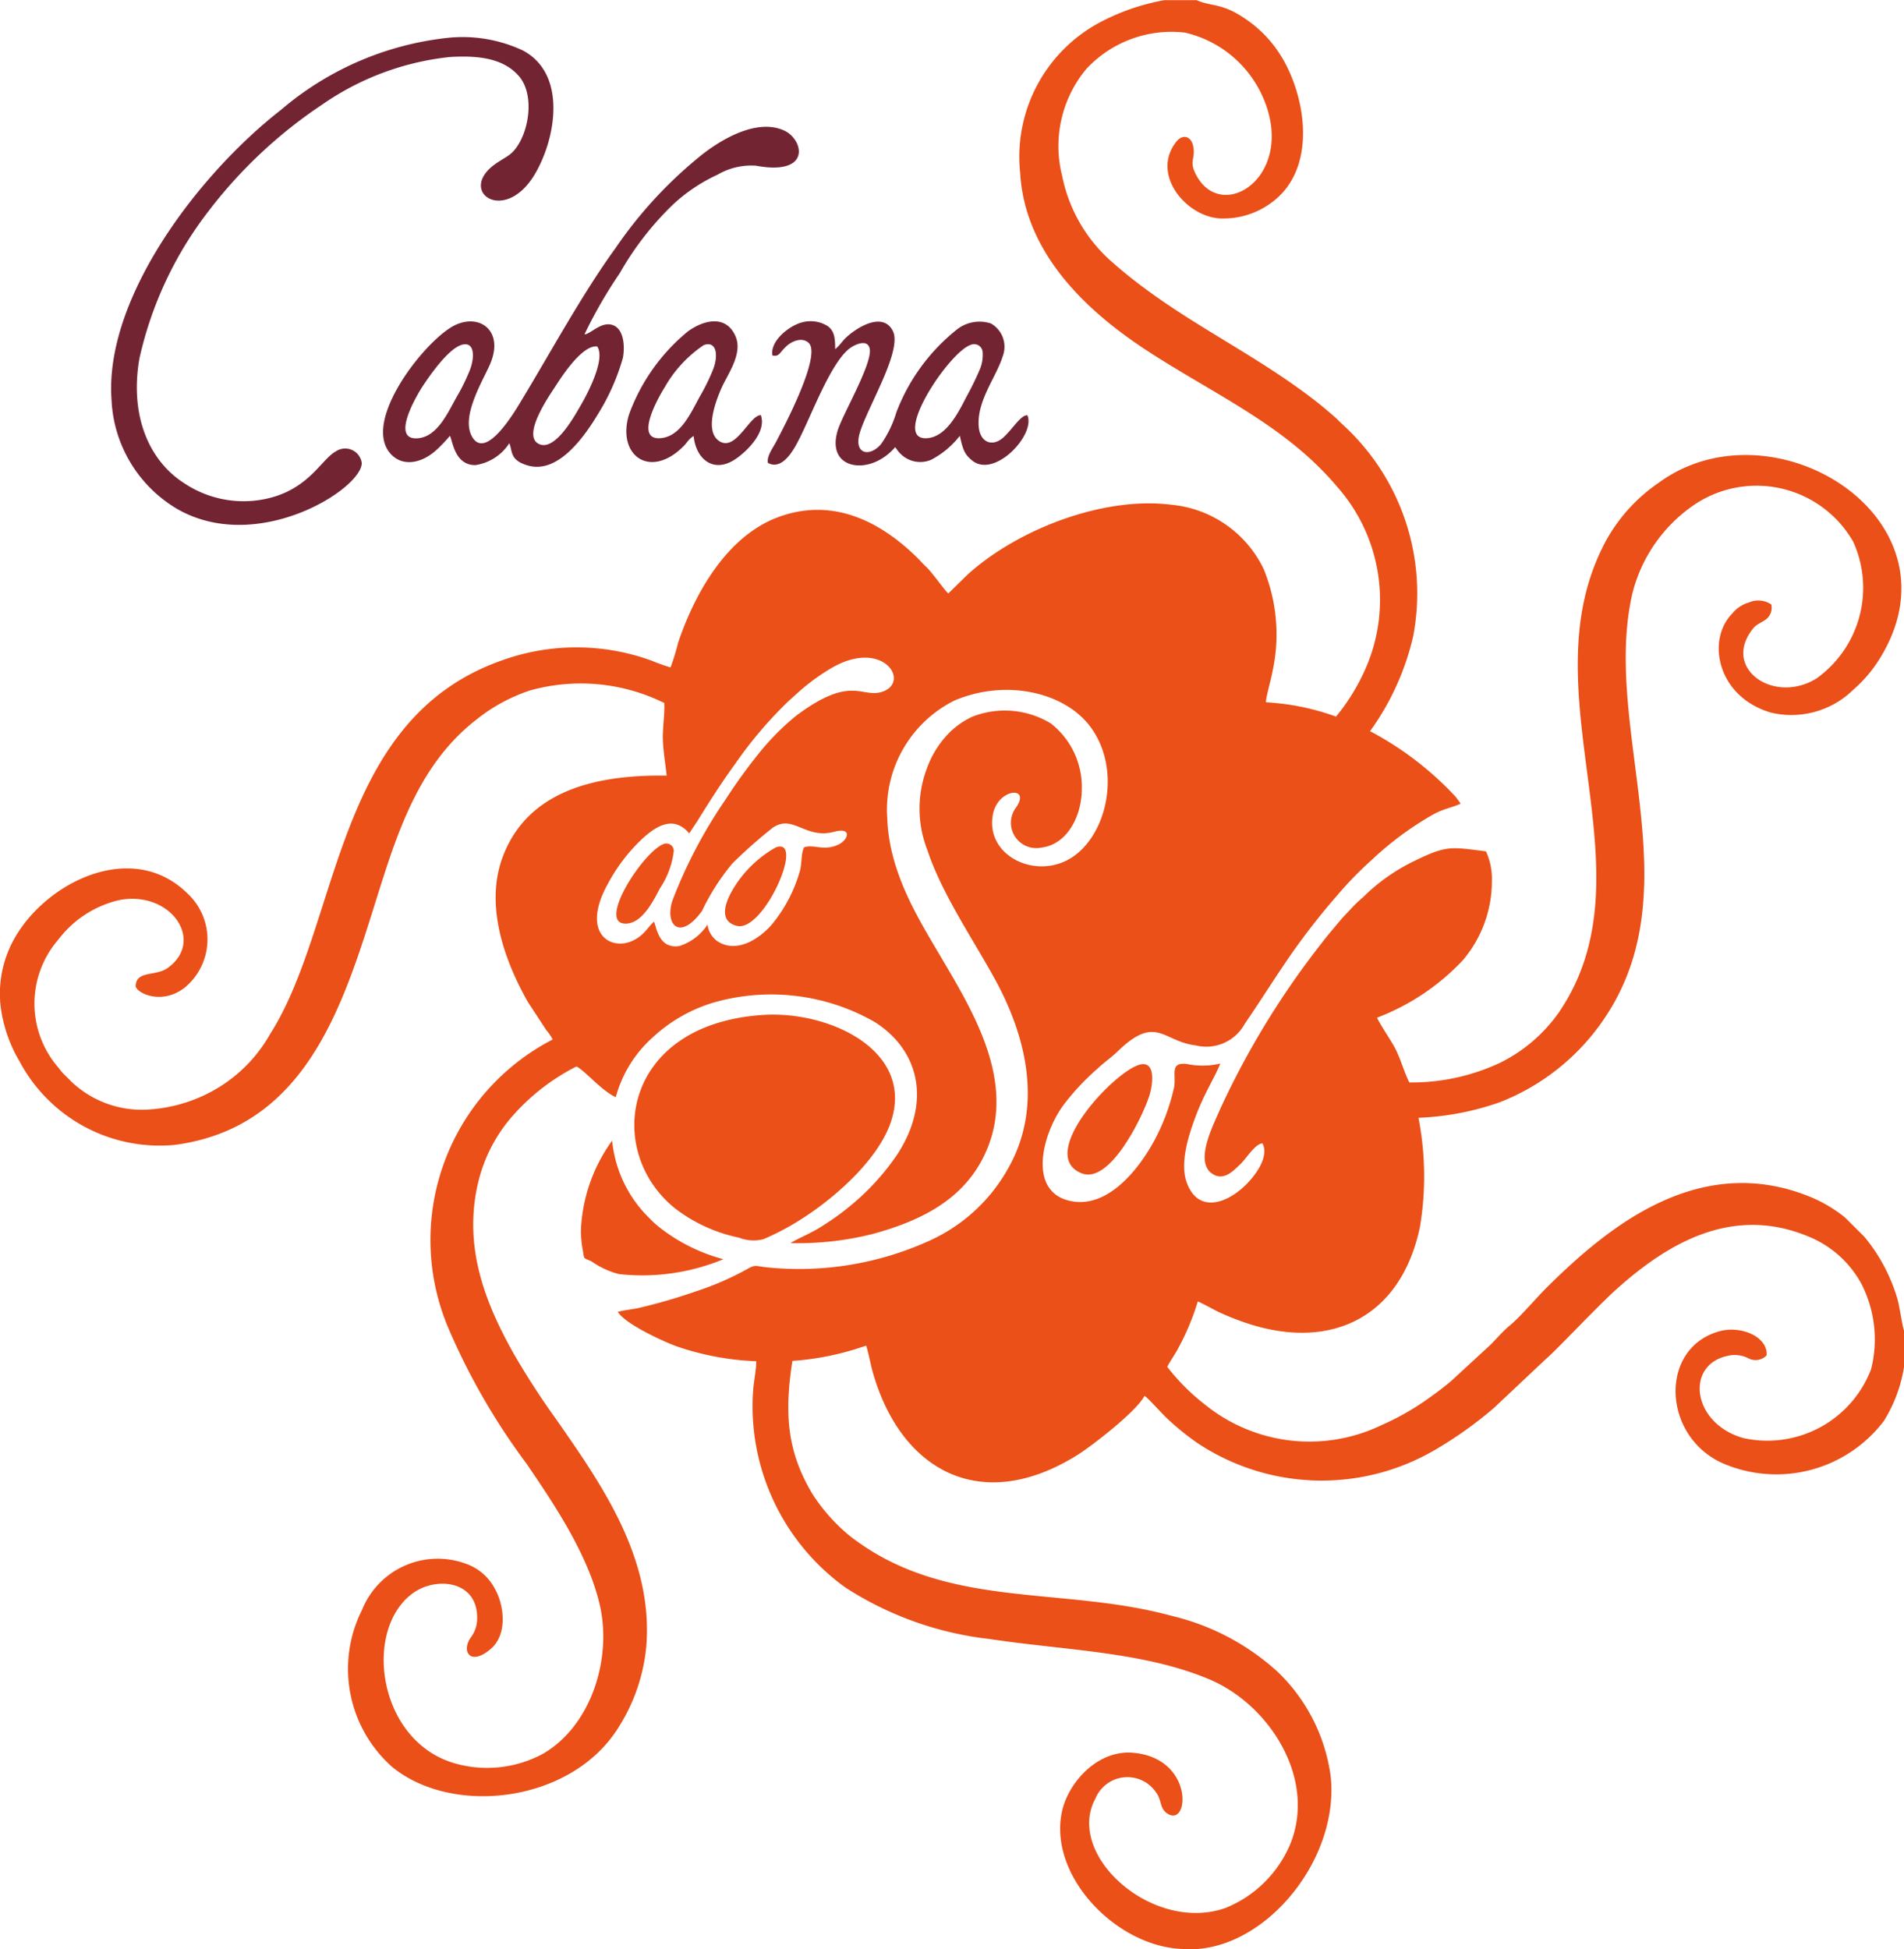 <svg xmlns="http://www.w3.org/2000/svg" width="106.479" height="109.007" viewBox="0 0 106.479 109.007">
  <g id="Group_151" data-name="Group 151" transform="translate(-405.99 -15.114)">
    <path id="Path_57" data-name="Path 57" d="M455.88,83.4c-7.939.509-8.934,7.692-4.866,10.867a8.746,8.746,0,0,0,3.512,1.588,2.213,2.213,0,0,0,1.371.084,14.242,14.242,0,0,0,2.217-1.186c1.813-1.166,4.167-3.245,4.889-5.318C464.4,85.417,459.594,83.158,455.88,83.4Z" transform="translate(-7.209 -11.529)" fill="#ea5018" fill-rule="evenodd"/>
    <path id="Path_58" data-name="Path 58" d="M405.994,71.084a7.928,7.928,0,0,0,1.085,3.376,8.871,8.871,0,0,0,8.73,4.674c7.984-1.092,9.7-9.1,11.749-15.366,1.1-3.377,2.422-6.373,5.112-8.442a9.618,9.618,0,0,1,2.959-1.6,10.533,10.533,0,0,1,7.508.7c.042.554-.1,1.4-.077,2.063.028.716.142,1.321.214,2-4.53-.075-7.891,1.152-9.165,4.531-1.021,2.709.084,5.809,1.408,8.136l1.02,1.559a2.793,2.793,0,0,1,.363.529,12.616,12.616,0,0,0-5.853,16.1,37.016,37.016,0,0,0,4.391,7.625c1.394,2.054,3.441,5.017,4.1,7.923.688,3.058-.53,6.774-3.2,8.306a6.572,6.572,0,0,1-5,.5c-4.261-1.3-5.059-7.535-2.213-9.521,1.288-.9,3.57-.669,3.548,1.423a1.745,1.745,0,0,1-.366,1.1c-.526.768-.014,1.6,1.124.628.966-.822.756-2.469.216-3.4a2.908,2.908,0,0,0-1.6-1.366,4.561,4.561,0,0,0-5.807,2.573,7.323,7.323,0,0,0,1.714,8.817c3.4,2.742,10,1.966,12.616-2.223a10.2,10.2,0,0,0,1.557-4.482c.437-5-2.531-9.169-5.05-12.788a43.556,43.556,0,0,1-2.371-3.666c-1.469-2.631-2.849-5.823-1.983-9.518a8.675,8.675,0,0,1,2.071-3.91,11.917,11.917,0,0,1,3.433-2.612c.486.237,1.394,1.353,2.2,1.717a6.9,6.9,0,0,1,2.081-3.358,8.63,8.63,0,0,1,3.475-1.958,11.66,11.66,0,0,1,8.944,1.124c2.478,1.587,3.156,4.468,1.234,7.407a13.586,13.586,0,0,1-2.592,2.841,14.631,14.631,0,0,1-1.595,1.15c-.663.431-1.315.664-1.779.955a17.081,17.081,0,0,0,4.63-.519c2.547-.7,4.882-1.811,6.117-4.2,2.1-4.067-.534-8.226-2.468-11.509-1.186-2.014-2.76-4.554-2.865-7.523a6.822,6.822,0,0,1,3.747-6.586c2.9-1.24,6.222-.468,7.65,1.515,1.74,2.414.868,6.106-1.175,7.32-2.005,1.19-4.776-.214-4.308-2.5.3-1.464,2.2-1.577,1.243-.294a1.417,1.417,0,0,0,1.464,2.178c1.4-.167,2.233-1.681,2.259-3.225a4.528,4.528,0,0,0-1.72-3.709,4.952,4.952,0,0,0-4.4-.386,4.507,4.507,0,0,0-1.532,1.158,5.437,5.437,0,0,0-1.011,1.732,6.343,6.343,0,0,0,.029,4.575c.779,2.382,2.547,4.977,3.771,7.206,1.694,3.086,2.768,7.068.721,10.628a9.525,9.525,0,0,1-4.274,3.957,17.613,17.613,0,0,1-9.231,1.534c-.612-.066-.586-.173-1.087.112a16.32,16.32,0,0,1-2.871,1.243,31.612,31.612,0,0,1-3.19.924c-.258.058-.968.145-1.152.218.441.7,2.6,1.676,3.285,1.923a15.448,15.448,0,0,0,4.451.834c.02.4-.14,1.16-.17,1.632a12.49,12.49,0,0,0,5.166,11.026,18.685,18.685,0,0,0,8.042,2.874c4.241.641,8.592.7,12.293,2.252,3.358,1.407,6,5.525,4.554,9.177a6.614,6.614,0,0,1-3.633,3.612c-4.087,1.444-9-2.98-7.276-6.125a1.933,1.933,0,0,1,3.382-.344c.343.452.185.913.664,1.207,1.211.744,1.469-3.129-1.958-3.417-1.98-.167-3.624,1.678-3.967,3.308-.761,3.619,3.089,7.563,6.773,7.666,4.332.336,8.735-4.8,8.265-9.605a9.894,9.894,0,0,0-3.007-5.927,13.363,13.363,0,0,0-5.905-3.1c-6.189-1.69-12.633-.319-17.951-4.439a10.016,10.016,0,0,1-2.124-2.373c-1.378-2.3-1.6-4.4-1.122-7.442a15.684,15.684,0,0,0,4.119-.854c.073.135.272,1.1.336,1.339,1.52,5.605,6.044,8.186,11.5,4.766.766-.48,3.3-2.429,3.734-3.295.189.088.992,1.03,1.423,1.406a14.065,14.065,0,0,0,1.59,1.264,12.548,12.548,0,0,0,13.231.352,22.313,22.313,0,0,0,3.3-2.349l2.939-2.767c.508-.416,2.844-2.914,3.916-3.874,2.836-2.542,6.449-4.713,10.7-2.958a5.889,5.889,0,0,1,2.993,2.657,6.808,6.808,0,0,1,.545,4.773,6.212,6.212,0,0,1-7.142,3.856c-2.871-.813-3.25-4.056-.94-4.584a1.681,1.681,0,0,1,1.191.108.861.861,0,0,0,1.05-.152c.071-1.036-1.427-1.682-2.643-1.346-3.393.938-3.206,5.884.2,7.388a7.55,7.55,0,0,0,8.993-2.366,8.05,8.05,0,0,0,1.134-3.051V89.527c-.089-.2-.257-1.39-.372-1.772a9.692,9.692,0,0,0-1.847-3.476l-1.073-1.068a6.075,6.075,0,0,0-.6-.444,7.74,7.74,0,0,0-1.4-.74c-6.223-2.506-11.319,1.754-14.656,5.053-.615.608-1.513,1.678-2.112,2.168-.355.29-.735.734-1.071,1.07l-2.2,2.028c-.365.308-.8.641-1.212.93a14.643,14.643,0,0,1-2.687,1.538,9.285,9.285,0,0,1-9.868-1.154,11.778,11.778,0,0,1-2.106-2.107c.1-.223.367-.608.507-.854a13.861,13.861,0,0,0,1.2-2.807c.359.16.717.365,1.108.563a12.245,12.245,0,0,0,1.161.487c4.877,1.838,9.037.056,10.151-5.2a17.13,17.13,0,0,0-.08-6.119,15.471,15.471,0,0,0,4.558-.873,12.561,12.561,0,0,0,5.955-4.857c4.766-7.29-.254-16.135,1.446-23.574a8.488,8.488,0,0,1,3.276-4.845,6.23,6.23,0,0,1,9.074,1.927,6.23,6.23,0,0,1-2.063,7.663c-2.321,1.423-5.154-.483-3.667-2.623.267-.384.345-.367.754-.621a.829.829,0,0,0,.4-.9,1.29,1.29,0,0,0-1.249-.116,1.833,1.833,0,0,0-.925.609c-1.486,1.494-.842,4.687,2.17,5.556a4.948,4.948,0,0,0,4.605-1.3,7.553,7.553,0,0,0,1.441-1.689c4.891-7.82-5.924-14.568-12.339-9.869A9.435,9.435,0,0,0,495.8,45.36c-4.547,8.434,2.749,18.4-2.6,26.323a8.722,8.722,0,0,1-3.331,2.869,11.639,11.639,0,0,1-5.059,1.095c-.28-.52-.485-1.317-.814-1.939-.2-.382-.894-1.406-.994-1.684a12.847,12.847,0,0,0,4.8-3.216,6.83,6.83,0,0,0,1.62-4.418,3.662,3.662,0,0,0-.331-1.666c-1.985-.249-2.179-.347-3.99.529a10.63,10.63,0,0,0-2.892,2.044,6.789,6.789,0,0,0-.647.617c-.182.2-.4.415-.581.626-.377.453-.746.873-1.112,1.357a46.508,46.508,0,0,0-5.623,9.195c-.355.844-1.467,2.919-.5,3.634.686.505,1.279-.208,1.6-.5.342-.317.817-1.137,1.242-1.173.309.539-.1,1.284-.369,1.661-1.051,1.5-3.135,2.551-3.863.527-.4-1.1.117-2.665.478-3.637.509-1.369,1.062-2.177,1.4-3.014a4.319,4.319,0,0,1-1.884.022c-.962-.1-.573.588-.7,1.307a11.586,11.586,0,0,1-1.1,2.964c-.707,1.322-2.439,3.8-4.615,3.409-2.521-.458-1.661-3.743-.5-5.342a13.389,13.389,0,0,1,1.96-2.1c.357-.343.741-.592,1.094-.936,2.157-2.1,2.537-.557,4.355-.342a2.452,2.452,0,0,0,2.762-1.211c1.095-1.59,2.126-3.3,3.282-4.841.594-.793,1.176-1.523,1.81-2.248a20.45,20.45,0,0,1,2-2.065,17.8,17.8,0,0,1,3.51-2.584c.55-.287.994-.352,1.458-.56-.044-.106,0-.009-.056-.1l-.185-.253c-.082-.1-.172-.185-.263-.284a18,18,0,0,0-4.553-3.423,14.654,14.654,0,0,0,2.408-5.294,12.772,12.772,0,0,0-3.948-11.86c-.162-.148-.313-.315-.477-.455-.349-.3-.663-.571-1.051-.871-3.729-2.892-7.745-4.564-11.35-7.747a8.64,8.64,0,0,1-2.8-4.821,6.747,6.747,0,0,1,1.342-5.975,6.5,6.5,0,0,1,5.52-2.042,6.3,6.3,0,0,1,4.254,3.376c2.156,4.449-2.043,7.348-3.575,4.672-.48-.839-.1-.936-.2-1.616-.086-.635-.586-.8-.957-.332-1.427,1.8.5,4.127,2.363,4.285a4.49,4.49,0,0,0,2.932-.858c2.675-1.915,1.936-6.112.479-8.348a6.749,6.749,0,0,0-1.9-1.939c-1.32-.919-1.936-.687-2.737-1.056h-1.8a12.329,12.329,0,0,0-3.347,1.108,8.517,8.517,0,0,0-4.723,8.552c.283,4.963,4.468,8.275,7.474,10.187,3.738,2.379,7.471,4.052,10.277,7.394a9.537,9.537,0,0,1,1.581,10.1,11.439,11.439,0,0,1-1.668,2.725,13.622,13.622,0,0,0-3.921-.8c.005-.317.3-1.307.375-1.759a9.649,9.649,0,0,0-.5-5.691,6.387,6.387,0,0,0-5.185-3.6c-3.775-.469-8.522,1.349-11.35,3.885l-1.1,1.078c-.209-.169-.905-1.181-1.237-1.487-.2-.18-.265-.274-.434-.443-2.02-2.018-4.7-3.475-7.795-2.355-2.517.911-4.166,3.421-5.145,5.72-.19.445-.339.847-.5,1.316a13.2,13.2,0,0,1-.424,1.386,10.965,10.965,0,0,1-1.051-.375,12.274,12.274,0,0,0-8.43,0c-9.387,3.334-8.97,14.694-12.918,20.885a8.232,8.232,0,0,1-2.748,2.9,8.518,8.518,0,0,1-4.322,1.325,5.723,5.723,0,0,1-4.057-1.587c-.13-.136-.228-.233-.357-.357a3.049,3.049,0,0,1-.329-.386,5.458,5.458,0,0,1-.039-7.168,5.959,5.959,0,0,1,3.425-2.228c2.881-.549,4.816,2.287,2.7,3.8-.684.487-1.764.119-1.789,1.022.083.388,1.449,1.065,2.732.086a3.5,3.5,0,0,0,.166-5.277c-3.16-3.117-8.149-.517-9.81,2.768a6.245,6.245,0,0,0-.664,3.245Zm38.539-9.369.445-.667c.667-1.076,1.4-2.229,2.139-3.236a23.013,23.013,0,0,1,2.98-3.5l.578-.52a11.536,11.536,0,0,1,1.843-1.337c2.845-1.635,4.382.757,2.862,1.326-1.193.445-1.717-1.009-4.883,1.372a14.042,14.042,0,0,0-2.122,2.158,30.039,30.039,0,0,0-1.815,2.522,27.046,27.046,0,0,0-2.967,5.647c-.446,1.4.457,2.255,1.662.564a12.491,12.491,0,0,1,1.692-2.643,27.286,27.286,0,0,1,2.271-2.009c1.14-.753,1.809.666,3.418.237,1.035-.276.8.459.231.721-.822.376-1.316-.031-1.894.14-.177.214-.141.931-.24,1.295a8.236,8.236,0,0,1-1.554,3c-.644.76-1.951,1.7-3.07.964a1.357,1.357,0,0,1-.553-.929,2.955,2.955,0,0,1-1.575,1.2c-1.179.18-1.274-1.1-1.418-1.362-.386.34-.5.7-1.11,1.023-1.267.674-3.032-.345-1.459-3.161a9.763,9.763,0,0,1,1.818-2.409c.807-.77,1.826-1.454,2.719-.395Zm4.825.794c1.72-.658-.658,4.766-2.164,4.381-1.292-.331-.367-1.873.081-2.5a6.539,6.539,0,0,1,2.084-1.878Zm-6.179-.218a.417.417,0,0,1,.493.4,4.756,4.756,0,0,1-.775,2.1c-.37.706-.979,1.932-1.876,1.974C439.268,66.841,442.069,62.555,443.178,62.291Z" transform="translate(0 0)" fill="#ea5018" fill-rule="evenodd"/>
    <path id="Path_59" data-name="Path 59" d="M435.51,40.935c.149.276.257,1.633,1.415,1.631a2.725,2.725,0,0,0,1.9-1.221.078.078,0,0,1,.02.043c0,.024.015.032.018.044.137.435.051.879,1,1.155,1.679.49,3.147-1.589,3.9-2.837a12.293,12.293,0,0,0,1.419-3.188c.125-.71.017-1.537-.474-1.785-.681-.345-1.334.477-1.676.476a26.178,26.178,0,0,1,1.975-3.424,16.967,16.967,0,0,1,3-3.86,9.53,9.53,0,0,1,2.469-1.646,3.743,3.743,0,0,1,2.144-.5c3.141.578,2.659-1.474,1.58-1.966-1.577-.722-3.683.573-4.852,1.556a24.077,24.077,0,0,0-4.582,5.02c-1.838,2.532-3.59,5.756-5.217,8.448-.339.56-1.983,3.425-2.782,2.133-.706-1.143.624-3.221,1-4.131.815-1.955-.786-2.938-2.259-1.984-1.682,1.089-4.728,5.095-3.427,6.9.633.878,1.8.766,2.758-.16a8.162,8.162,0,0,0,.662-.706Zm8.231-5.006c.5.725-.6,2.755-.947,3.342-.319.548-1.451,2.62-2.358,2.088s.743-2.842.971-3.2c.395-.619,1.515-2.322,2.334-2.229Zm-7.6-.082c.744-.235.763.649.49,1.38a11.138,11.138,0,0,1-.738,1.512c-.494.866-1.071,2.229-2.171,2.325-1.611.141.008-2.519.242-2.881C434.419,37.492,435.41,36.08,436.146,35.847Z" transform="translate(-4.355 -1.442)" fill="#732432" fill-rule="evenodd"/>
    <path id="Path_60" data-name="Path 60" d="M432.343,17.649a17.183,17.183,0,0,0-9.377,4.034c-4.6,3.58-9.9,10.535-9.475,16.236A7.474,7.474,0,0,0,417.163,44c4.477,2.575,10.313-1.106,10.322-2.567a.935.935,0,0,0-1.444-.657c-.888.476-1.641,2.456-4.583,2.763a5.988,5.988,0,0,1-3.9-.977c-1.926-1.224-3.069-3.713-2.51-6.966a20.887,20.887,0,0,1,3.892-8.283,26.382,26.382,0,0,1,6.319-5.918,15.313,15.313,0,0,1,7.143-2.668c1.661-.1,2.99.089,3.842,1.034s.647,2.774.028,3.812c-.4.667-.67.684-1.295,1.119-2.191,1.524.458,3.437,2.162.627,1.178-1.946,1.872-5.62-.647-6.96A7.955,7.955,0,0,0,432.343,17.649Z" transform="translate(-1.263 -0.424)" fill="#732432" fill-rule="evenodd"/>
    <path id="Path_61" data-name="Path 61" d="M457.91,38.643c.426.094.391-.2.866-.587.253-.206.794-.451,1.158-.121.749.677-1.364,4.682-1.841,5.584-.152.287-.519.783-.431,1.134.826.442,1.459-.771,1.735-1.31.719-1.4,1.789-4.328,2.852-5.107.294-.216.978-.523,1.1.016.188.8-1.508,3.677-1.784,4.575-.564,1.838,1,2.355,2.288,1.684a3.028,3.028,0,0,0,.922-.741l.148.2a1.408,1.408,0,0,0,.182.2,1.553,1.553,0,0,0,1.679.309,4.887,4.887,0,0,0,1.607-1.343c.165.721.236,1.021.7,1.389,1.257,1,3.549-1.454,3.081-2.536-.364-.031-.818.755-1.326,1.223-.63.581-1.343.3-1.4-.631-.094-1.429.987-2.727,1.355-3.918a1.494,1.494,0,0,0-.676-1.811,2.045,2.045,0,0,0-1.956.388,10.851,10.851,0,0,0-3.324,4.578,6.166,6.166,0,0,1-.855,1.779c-.613.725-1.463.578-1.235-.46.286-1.3,2.458-4.724,1.894-5.858-.517-1.04-1.851-.329-2.586.332-.239.214-.376.468-.642.679,0-.623-.041-1.028-.436-1.3a1.8,1.8,0,0,0-1.433-.193c-.7.185-1.781,1.031-1.641,1.843Zm11.082-.588a.477.477,0,0,1,.677.413,2.1,2.1,0,0,1-.17.982,16.549,16.549,0,0,1-.74,1.509c-.46.9-1.122,2.221-2.179,2.309C464.473,43.443,467.768,38.468,468.992,38.055Z" transform="translate(-8.725 -3.651)" fill="#732432" fill-rule="evenodd"/>
    <path id="Path_62" data-name="Path 62" d="M451.9,43.151c.113,1.215,1.029,2.077,2.229,1.358.553-.331,1.892-1.5,1.528-2.528-.633-.007-1.394,2.069-2.33,1.449-.842-.558-.172-2.284.14-2.985.334-.75,1.193-1.9.777-2.867-.515-1.2-1.735-.951-2.663-.282a10.752,10.752,0,0,0-3.3,4.661c-.689,2.287,1.191,3.647,3.067,1.749.19-.193.273-.388.549-.556Zm.569-5.089c.687-.246.836.528.521,1.357a11.461,11.461,0,0,1-.739,1.51c-.494.888-1.053,2.216-2.157,2.336-1.618.178-.059-2.454.2-2.864A7.008,7.008,0,0,1,452.468,38.062Z" transform="translate(-7.118 -3.652)" fill="#732432" fill-rule="evenodd"/>
    <path id="Path_63" data-name="Path 63" d="M453.045,98.495a9.871,9.871,0,0,1-3.71-1.893,4.864,4.864,0,0,1-.424-.4,7,7,0,0,1-2.085-4.338,9.174,9.174,0,0,0-1.747,5.022,6.011,6.011,0,0,0,.1,1.077c.1.6.021.423.495.654a4.681,4.681,0,0,0,1.533.709A11.829,11.829,0,0,0,453.045,98.495Z" transform="translate(-6.602 -12.963)" fill="#ea5018" fill-rule="evenodd"/>
    <path id="Path_64" data-name="Path 64" d="M481.879,86.737c-1.4.33-5.869,5.071-3.255,6.089,1.547.6,3.358-3.068,3.77-4.333C482.58,87.922,482.791,86.523,481.879,86.737Z" transform="translate(-12.131 -12.093)" fill="#ea5018" fill-rule="evenodd"/>
  </g>
</svg>
